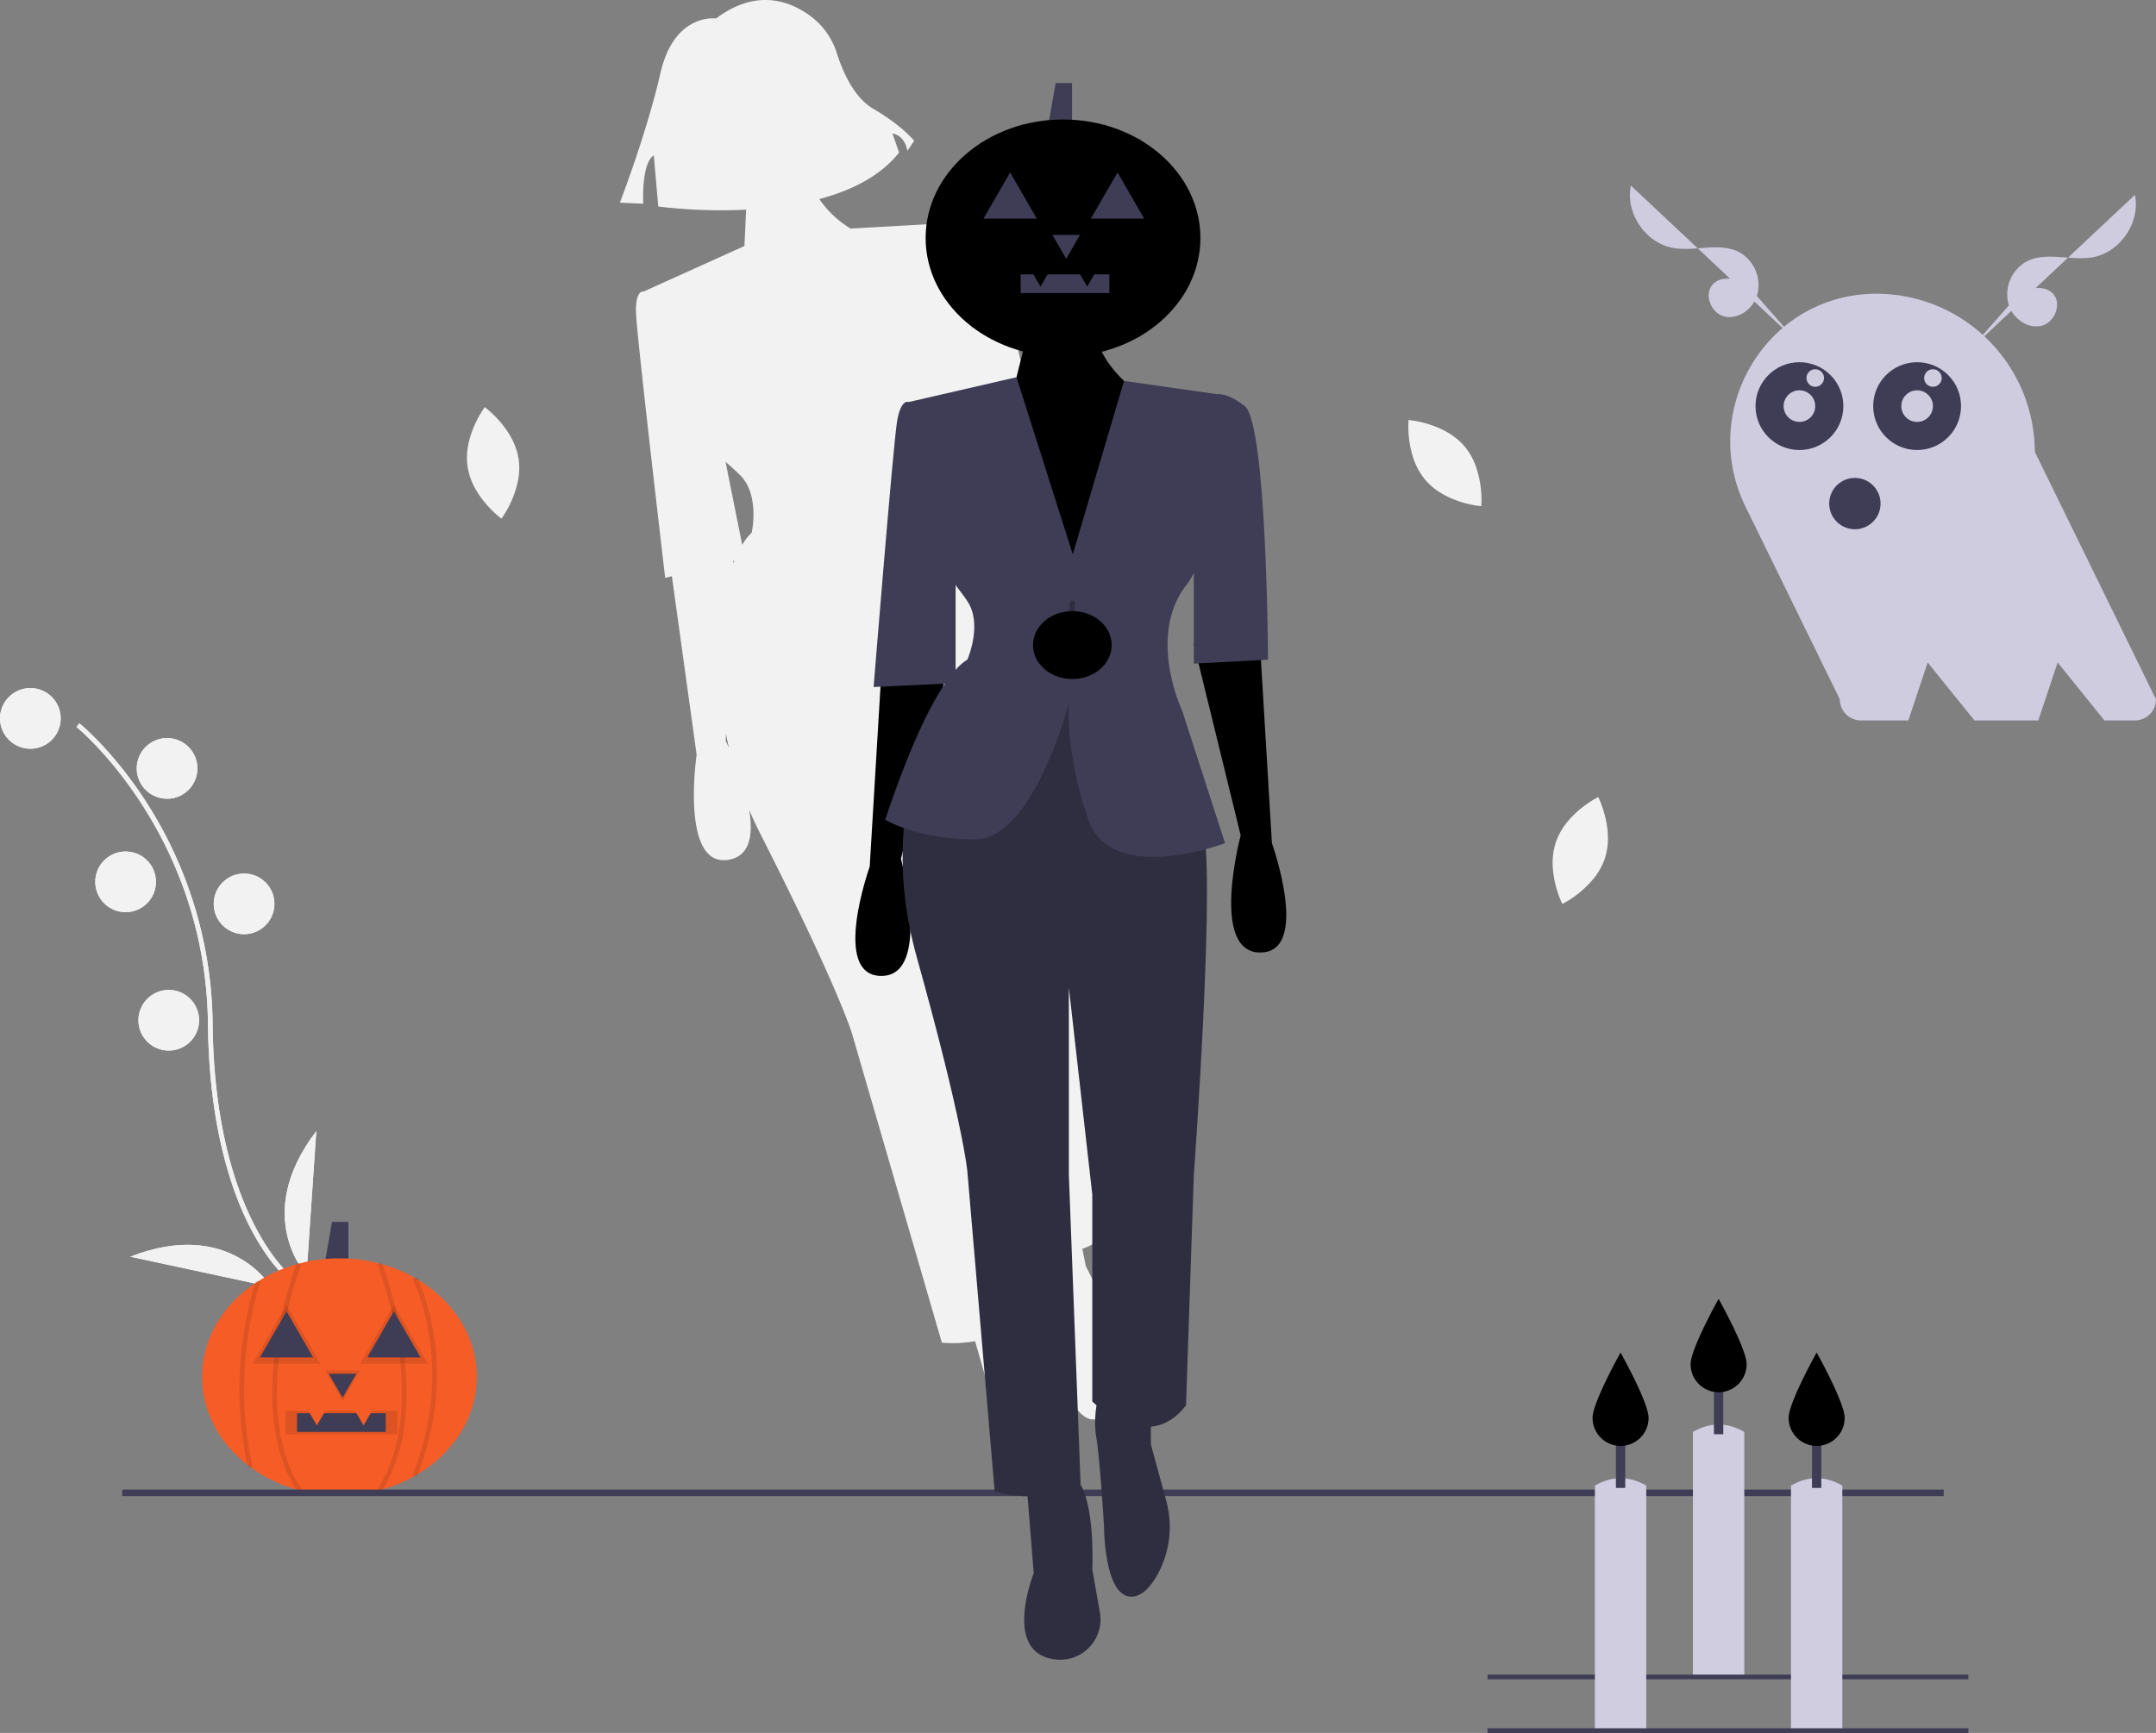 <svg xmlns="http://www.w3.org/2000/svg" data-name="Layer 1" width="923.625" height="742.575" viewBox="0 0 923.625 742.575" xmlns:xlink="http://www.w3.org/1999/xlink"><rect x="0" y="0" width="923.625" height="742.575" fill="#808080" stroke="none"/><title>spooky_self</title><circle cx="13.004" cy="307.835" r="13" fill="#f2f2f2"/><circle cx="104.562" cy="387.303" r="13" fill="#f2f2f2"/><circle cx="53.808" cy="377.864" r="13" fill="#f2f2f2"/><path d="M261.991,627.357c-.349-.268-8.638-6.764-17.113-23.607-7.775-15.453-17.139-42.936-17.594-86.112-.863-81.794-55.777-126.979-56.332-127.425l1.256-1.557c.141.113,14.243,11.595,28.234,33.126a179.061,179.061,0,0,1,28.843,95.836c.861,81.654,33.597,107.9,33.927,108.156Z" transform="translate(-138.188 -78.713)" fill="#f2f2f2"/><circle cx="71.575" cy="329.27" r="13" fill="#f2f2f2"/><circle cx="72.292" cy="437.18" r="13" fill="#f2f2f2"/><path d="M269.494,624.99s-23.604-25.216,4.205-61.598Z" transform="translate(-138.188 -78.713)" fill="#f2f2f2"/><path d="M254.36,630.177s-17.718-29.649-60.364-12.967Z" transform="translate(-138.188 -78.713)" fill="#f2f2f2"/><circle cx="13.004" cy="307.835" r="13" fill="#f2f2f2"/><circle cx="104.562" cy="387.303" r="13" fill="#f2f2f2"/><circle cx="53.808" cy="377.864" r="13" fill="#f2f2f2"/><path d="M261.991,627.357c-.349-.268-8.638-6.764-17.113-23.607-7.775-15.453-17.139-42.936-17.594-86.112-.863-81.794-55.777-126.979-56.332-127.425l1.256-1.557c.141.113,14.243,11.595,28.234,33.126a179.061,179.061,0,0,1,28.843,95.836c.861,81.654,33.597,107.9,33.927,108.156Z" transform="translate(-138.188 -78.713)" fill="#f2f2f2"/><circle cx="71.575" cy="329.27" r="13" fill="#f2f2f2"/><circle cx="72.292" cy="437.18" r="13" fill="#f2f2f2"/><path d="M269.494,624.99s-23.604-25.216,4.205-61.598Z" transform="translate(-138.188 -78.713)" fill="#f2f2f2"/><path d="M254.36,630.177s-17.718-29.649-60.364-12.967Z" transform="translate(-138.188 -78.713)" fill="#f2f2f2"/><polygon points="149.249 540.575 139.249 540.575 142.249 523.575 149.249 523.575 149.249 540.575" fill="#3f3d56"/><ellipse cx="145.394" cy="589.993" rx="58.856" ry="50.791" fill="#f65c26"/><path d="M244.463,707.611c-9.952-42.7,3.267-79.849,3.402-80.219l1.879.684c-.132.365-13.145,36.981-3.333,79.082Z" transform="translate(-138.188 -78.713)" opacity="0.1"/><path d="M316.739,711.579l-1.855-.747c18.981-47.108.233-83.792.042-84.157l1.771-.93C316.892,626.119,336.062,663.624,316.739,711.579Z" transform="translate(-138.188 -78.713)" opacity="0.1"/><path d="M265.576,717.844c-24.027-36.995-.38-97.485-.138-98.092l1.857.74c-.237.597-23.504,60.138-.042,96.262Z" transform="translate(-138.188 -78.713)" opacity="0.1"/><path d="M301.587,717.844l-1.678-1.09c23.471-36.137.195-95.665-.042-96.262l1.857-.74C301.967,620.359,325.615,680.849,301.587,717.844Z" transform="translate(-138.188 -78.713)" opacity="0.1"/><polygon points="122.749 559.222 129.999 571.779 137.249 584.336 122.749 584.336 108.249 584.336 115.499 571.779 122.749 559.222" opacity="0.1"/><polygon points="122.749 561.891 128.458 571.779 134.167 581.667 122.749 581.667 111.331 581.667 117.04 571.779 122.749 561.891" fill="#3f3d56"/><polygon points="146.749 600.274 142.999 593.779 139.249 587.284 146.749 587.284 154.249 587.284 150.499 593.779 146.749 600.274" opacity="0.1"/><polygon points="146.749 598.894 143.796 593.779 140.843 588.664 146.749 588.664 152.655 588.664 149.702 593.779 146.749 598.894" fill="#3f3d56"/><polygon points="168.749 559.222 175.999 571.779 183.249 584.336 168.749 584.336 154.249 584.336 161.499 571.779 168.749 559.222" opacity="0.1"/><polygon points="168.749 561.891 174.458 571.779 180.167 581.667 168.749 581.667 157.331 581.667 163.04 571.779 168.749 561.891" fill="#3f3d56"/><rect x="122.249" y="604.523" width="48" height="10.105" opacity="0.1"/><rect x="127.249" y="605.575" width="38" height="8" fill="#3f3d56"/><polygon points="135.749 610.804 132.796 605.69 129.843 600.575 135.749 600.575 141.655 600.575 138.702 605.69 135.749 610.804" fill="#f65c26"/><polygon points="155.749 610.804 152.796 605.69 149.843 600.575 155.749 600.575 161.655 600.575 158.702 605.69 155.749 610.804" fill="#f65c26"/><path d="M603.601,358.432,583.575,282.419l2.945-.753S566.218,182.462,555.323,177.018c-8.531-4.263-12.468-2.621-12.468-2.621l-40.284,2.252a44.07,44.07,0,0,1-13.391-12.63c13.614-3.622,26.161-9.771,34.192-19.959l-2.862-8.102s5.005.237,6.437,7.386l2.859-4.291s-5.006-6.433-17.639-13.818c-8.292-4.847-13.095-16.265-15.416-23.541a31.596,31.596,0,0,0-10.512-15.443c-8.781-6.832-23.524-13.009-41.289.394,0,0-17.875-2.617-23.825,23.362s-17.382,55.533-17.382,55.533l10.01.474s-.958-17.159,4.522-20.735l1.913,21.925a223.934,223.934,0,0,0,37.647,1.352l-.738,15.577-43.166,19.496s-3.609-.983-3.278,9.187S423.15,326.33,423.15,326.33l2.868-.718L436.622,402.112s-7.204,49.214,14.12,44.943c8.993-1.801,10.106-11.128,8.387-21.313,1.429,3.351,2.998,6.736,4.733,10.155,33.81,66.59,39.393,85.945,39.393,85.945L541.676,654.046a53.092,53.092,0,0,0,14.243-.643l9.059,31.804s-6.552,35.434,15.429,34.444q.33-.015.652-.033a17.255,17.255,0,0,0,15.009-23.532l-6.814-17.447s-3.82-25.65-12.339-34.937c.063-.056.128-.107.19-.164L546.231,514.94l-15.769-78.734,27.254,84.964L575.127,608.106s.771.513,2.107,1.251a42.581,42.581,0,0,0,2.49,13.183c3.611,9.513,10.837,37.07,10.837,37.07s5.914,29.525,17.396,27.226c4.101-.821,6.861-5.074,8.716-10.202a42.451,42.451,0,0,0-2.288-33.349l-11.039-22.064-1.487-7.423c4.905-1.483,9.547-5.005,12.964-11.937l-16.103-97.434s-12.943-103.307-22.36-137.929c4.618-2.283,7.557-4.125,7.557-4.125l-29.213-52.156a73.884,73.884,0,0,1-7.779-14.138l-.016.003c-3.066-7.302-5.648-16.698-4.607-26.324a36.113,36.113,0,0,1,3.53-12.36,35.784,35.784,0,0,0,2.232-5.892l7.619,38.041,1.962-.502,32.177,68.732s-3.266,51.837,18.057,47.566S603.601,358.432,603.601,358.432ZM458.335,286.577c3.883,7.548,2.459,17.302,2,19.782-.075.391-.118.604-.118.604a23.012,23.012,0,0,0-4.07,5.234l-7.134-35.618c1.976,1.827,4.082,3.587,6.276,5.78A16.99,16.99,0,0,1,458.335,286.577Zm-5.503,32.324q-.257.615-.51,1.247l.048-1.131Zm-3.744,77.302.129-3.022q.549,2.944,1.235,5.956C449.622,397.289,449.087,396.203,449.087,396.203Z" transform="translate(-138.188 -78.713)" fill="#f2f2f2"/><rect x="52.335" y="638.276" width="780.353" height="2.782" fill="#3f3d56"/><polygon points="459.249 52.575 449.249 52.575 452.249 35.575 459.249 35.575 459.249 52.575" fill="#3f3d56"/><path d="M515.788,366.41l-5.019,83.644s-16.729,46.84,5.019,46.84,8.364-50.186,8.364-50.186l20.074-81.971Z" transform="translate(-138.188 -78.713)" fill="#000000"/><path d="M678.057,356.373l5.019,83.644s16.729,46.84-5.019,46.84-8.364-50.186-8.364-50.186l-20.074-81.971Z" transform="translate(-138.188 -78.713)" fill="#000000"/><path d="M577.685,711.022l3.346,41.822s-13.383,33.457,8.364,36.803q.326.05.646.095a17.255,17.255,0,0,0,19.338-20.126l-3.255-18.445s1.673-33.457-8.364-40.149S577.685,711.022,577.685,711.022Z" transform="translate(-138.188 -78.713)" fill="#2f2e41"/><path d="M609.469,674.219s-3.346,10.037-1.673,20.074,3.346,38.476,3.346,38.476,0,30.112,11.71,30.112c4.182,0,7.724-3.627,10.55-8.291a42.451,42.451,0,0,0,4.306-33.149l-6.491-23.802V679.237Z" transform="translate(-138.188 -78.713)" fill="#2f2e41"/><path d="M547.573,368.083s-36.803,48.513-16.729,120.447,21.747,92.008,21.747,92.008l11.71,137.175s20.074,6.691,36.803-3.346l-5.019-132.157V501.913L606.124,590.575v88.662s23.42,23.42,40.149,1.673l3.346-98.699s10.037-137.175,3.346-150.558S631.217,371.429,631.217,371.429Z" transform="translate(-138.188 -78.713)" fill="#2f2e41"/><ellipse cx="455.394" cy="101.993" rx="58.856" ry="50.791" fill="#000000"/><path d="M581.03,210.833l-10.037,40.149,30.112,86.989,23.42-92.008s-21.747-15.056-16.729-35.13Z" transform="translate(-138.188 -78.713)" fill="#000000"/><path d="M663.001,440.017s-48.513,18.402-58.55-10.037-8.364-50.186-8.364-50.186-15.056,58.55-40.149,58.55-38.476-8.364-38.476-8.364,18.402-58.55,35.13-68.588c0,0,.084-.201.234-.569.937-2.342,4.249-11.626,1.924-19.79a16.983,16.983,0,0,0-2.158-4.734c-6.691-10.037-13.383-13.383-11.71-38.476l-13.383-46.84,46.155-10.639,24.106,75.881L619.707,241.932l39.948,5.705s3.346,60.223-13.383,81.971a36.111,36.111,0,0,0-5.889,11.426c-2.911,9.234-2.225,18.954-.652,26.716h.017a73.882,73.882,0,0,0,4.851,15.39Z" transform="translate(-138.188 -78.713)" fill="#3f3d56"/><path d="M649.618,249.309l10.037-1.673s4.182-.836,11.71,5.019c9.613,7.477,10.037,108.737,10.037,108.737l-31.785,1.673V249.309Z" transform="translate(-138.188 -78.713)" fill="#3f3d56"/><path d="M535.863,254.328l-8.364-3.346s-3.346-1.673-5.019,8.364-10.037,113.755-10.037,113.755L547.573,371.429V296.15Z" transform="translate(-138.188 -78.713)" fill="#3f3d56"/><path d="M554.463,219.611c-9.952-42.7,3.267-79.849,3.402-80.219l1.879.684c-.132.365-13.145,36.981-3.333,79.082Z" transform="translate(-138.188 -78.713)" opacity="0.1"/><path d="M626.739,223.579l-1.855-.747c18.981-47.108.233-83.792.042-84.157l1.771-.93C626.892,138.119,646.062,175.624,626.739,223.579Z" transform="translate(-138.188 -78.713)" opacity="0.1"/><path d="M575.576,229.844c-24.027-36.995-.38-97.485-.138-98.092l1.857.74c-.237.597-23.504,60.138-.042,96.262Z" transform="translate(-138.188 -78.713)" opacity="0.1"/><path d="M611.587,229.844l-1.678-1.09c23.471-36.137.195-95.665-.042-96.262l1.857-.74C611.967,132.359,635.615,192.849,611.587,229.844Z" transform="translate(-138.188 -78.713)" opacity="0.1"/><polygon points="432.749 71.222 439.999 83.779 447.249 96.336 432.749 96.336 418.249 96.336 425.499 83.779 432.749 71.222" opacity="0.1"/><polygon points="432.749 73.891 438.458 83.779 444.167 93.667 432.749 93.667 421.331 93.667 427.04 83.779 432.749 73.891" fill="#3f3d56"/><polygon points="456.749 112.274 452.999 105.779 449.249 99.284 456.749 99.284 464.249 99.284 460.499 105.779 456.749 112.274" opacity="0.1"/><polygon points="456.749 110.894 453.796 105.779 450.843 100.664 456.749 100.664 462.655 100.664 459.702 105.779 456.749 110.894" fill="#3f3d56"/><polygon points="478.749 71.222 485.999 83.779 493.249 96.336 478.749 96.336 464.249 96.336 471.499 83.779 478.749 71.222" opacity="0.1"/><polygon points="478.749 73.891 484.458 83.779 490.167 93.667 478.749 93.667 467.331 93.667 473.04 83.779 478.749 73.891" fill="#3f3d56"/><rect x="432.249" y="116.523" width="48" height="10.105" opacity="0.1"/><rect x="437.249" y="117.575" width="38" height="8" fill="#3f3d56"/><polygon points="445.749 122.804 442.796 117.69 439.843 112.575 445.749 112.575 451.655 112.575 448.702 117.69 445.749 122.804" fill="#000000"/><polygon points="465.749 122.804 462.796 117.69 459.843 112.575 465.749 112.575 471.655 112.575 468.702 117.69 465.749 122.804" fill="#000000"/><polygon points="460.498 262.265 457.634 262.265 458.493 257.396 460.498 257.396 460.498 262.265" fill="#2f2e41"/><ellipse cx="459.394" cy="276.417" rx="16.856" ry="14.546" fill="#000000"/><path d="M585.684,366.434a44.666,44.666,0,0,1,.998-23.38l1.88.683a43.453,43.453,0,0,0-.931,22.243Z" transform="translate(-138.188 -78.713)" opacity="0.1"/><path d="M607.74,367.675l-1.855-.747c5.296-13.145.095-23.403.042-23.505l1.771-.928C607.933,342.944,613.395,353.637,607.74,367.675Z" transform="translate(-138.188 -78.713)" opacity="0.1"/><path d="M591.826,369.591c-7.08-10.902-.392-28.021-.104-28.745l1.857.74c-.066.168-6.591,16.886-.076,26.917Z" transform="translate(-138.188 -78.713)" opacity="0.1"/><path d="M603.336,369.591l-1.678-1.089c6.522-10.043-.01-26.749-.076-26.916l1.857-.74C603.728,341.57,610.416,358.689,603.336,369.591Z" transform="translate(-138.188 -78.713)" opacity="0.1"/><path d="M885.437,797.288h-22v-105q11-6.331,22,0Z" transform="translate(-138.188 -78.713)" fill="#d0cde1"/><rect x="637.249" y="717.575" width="206" height="2" fill="#3f3d56"/><path d="M843.437,820.288h-22v-105q11-6.331,22,0Z" transform="translate(-138.188 -78.713)" fill="#d0cde1"/><rect x="692.249" y="616.575" width="4" height="21" fill="#3f3d56"/><path d="M844.437,686.288a12,12,0,0,1-24,0c0-6.627,12-28,12-28S844.437,679.66,844.437,686.288Z" transform="translate(-138.188 -78.713)" fill="#000000"/><rect x="734.249" y="593.575" width="4" height="21" fill="#3f3d56"/><path d="M886.437,663.288a12,12,0,0,1-24,0c0-6.627,12-28,12-28S886.437,656.66,886.437,663.288Z" transform="translate(-138.188 -78.713)" fill="#000000"/><path d="M927.437,820.288h-22v-105q11-6.331,22,0Z" transform="translate(-138.188 -78.713)" fill="#d0cde1"/><rect x="776.249" y="616.575" width="4" height="21" fill="#3f3d56"/><path d="M928.437,686.288a12,12,0,0,1-24,0c0-6.627,12-28,12-28S928.437,679.66,928.437,686.288Z" transform="translate(-138.188 -78.713)" fill="#000000"/><rect x="637.249" y="740.575" width="206" height="2" fill="#3f3d56"/><path d="M360.363,275.429a26.736,26.736,0,0,1,.04,7.335c-.067.552-.151,1.094-.249,1.63l.001.004a43.446,43.446,0,0,1-6.812,16.068c-.218.314-.343.477-.343.477l-.467-.356a44.875,44.875,0,0,1-9.514-10.443c-.227-.359-.456-.722-.673-1.095a28.627,28.627,0,0,1-3.836-10.303l-.008-.053c-.058-.389-.108-.778-.145-1.166a29.416,29.416,0,0,1,.867-10.157c.104-.413.213-.818.331-1.221a44.887,44.887,0,0,1,5.967-12.495c.218-.314.343-.477.343-.477s.167.12.467.356a44.879,44.879,0,0,1,9.294,10.108c.225.343.447.691.665,1.047A30.589,30.589,0,0,1,359.726,272.441c.133.477.252.964.354,1.454C360.192,274.399,360.285,274.911,360.363,275.429Z" transform="translate(-138.188 -78.713)" fill="#f2f2f2"/><path d="M765.627,270.028a26.737,26.737,0,0,1,3.884,6.223c.233.505.446,1.011.644,1.519l.003.003a43.446,43.446,0,0,1,2.633,17.253c-.021.382-.041.586-.041.586l-.585-.058a44.874,44.874,0,0,1-13.579-3.898c-.382-.186-.767-.376-1.147-.58a28.626,28.626,0,0,1-8.671-6.757l-.034-.041c-.253-.3-.5-.606-.735-.916a29.416,29.416,0,0,1-4.592-9.101c-.128-.406-.248-.808-.359-1.213a44.888,44.888,0,0,1-1.477-13.768c.021-.382.041-.586.041-.586s.205.015.585.058a44.879,44.879,0,0,1,13.216,3.728c.372.174.743.354,1.116.542a30.589,30.589,0,0,1,6.991,4.796c.364.336.72.689,1.064,1.052Q765.122,269.426,765.627,270.028Z" transform="translate(-138.188 -78.713)" fill="#f2f2f2"/><path d="M825.655,446.673a26.737,26.737,0,0,1-3.302,6.55c-.31.461-.633.906-.964,1.339l-.001.004A43.445,43.445,0,0,1,808.01,465.774c-.337.18-.522.269-.522.269l-.254-.53a44.874,44.874,0,0,1-3.719-13.629c-.039-.423-.077-.851-.1-1.282a28.626,28.626,0,0,1,1.273-10.919l.017-.05c.125-.372.258-.742.401-1.104a29.416,29.416,0,0,1,5.394-8.65c.28-.32.562-.632.85-.936a44.888,44.888,0,0,1,11-8.411c.337-.18.522-.269.522-.269s.094.183.254.53a44.88,44.88,0,0,1,3.676,13.23c.044.408.083.818.116,1.235a30.59,30.59,0,0,1-.47,8.465c-.098.485-.215.973-.347,1.455C825.972,445.678,825.822,446.176,825.655,446.673Z" transform="translate(-138.188 -78.713)" fill="#f2f2f2"/><path d="M1009.891,272.297a67.922,67.922,0,0,0-67.723-67.723h0q-.873,0-1.741.022c-45.804,1.171-74.633,50.023-54.493,91.178l40.432,82.622a9.056,9.056,0,0,0,9.03,9.03h20.317l8.277-24.832,20.056,24.832h27.35l8.277-24.832L1039.73,387.426h13.053a9.056,9.056,0,0,0,9.03-9.03Z" transform="translate(-138.188 -78.713)" fill="#cfcce0"/><circle cx="770.872" cy="174.02" r="18.812" fill="#3f3d56"/><circle cx="821.288" cy="174.02" r="18.812" fill="#3f3d56"/><circle cx="770.872" cy="174.02" r="6.772" fill="#cfcce0"/><circle cx="821.288" cy="174.02" r="6.772" fill="#cfcce0"/><circle cx="777.644" cy="161.981" r="3.762" fill="#cfcce0"/><circle cx="828.06" cy="161.981" r="3.762" fill="#cfcce0"/><circle cx="794.625" cy="215.788" r="11" fill="#3f3d56"/><path d="M981.715,228.952,997.583,210.941c2.589-2.939,5.279-5.955,8.812-7.646s8.165-1.724,11.003.976c4.326,4.117,1.254,12.51-4.528,14.004s-11.958-2.807-13.984-8.424a16.097,16.097,0,0,1,7.722-19.21c8.504-4.215,18.798-.022,28.139-1.703,11.791-2.121,20.475-14.995,18.025-26.722" transform="translate(-138.188 -78.713)" fill="#cfcce0"/><path d="M907.91,224.952,892.042,206.941c-2.589-2.939-5.279-5.955-8.812-7.646s-8.165-1.724-11.003.976c-4.326,4.117-1.254,12.51,4.528,14.004s11.958-2.807,13.984-8.424a16.097,16.097,0,0,0-7.722-19.21c-8.504-4.215-18.798-.022-28.139-1.703-11.791-2.121-20.475-14.995-18.025-26.722" transform="translate(-138.188 -78.713)" fill="#cfcce0"/></svg>